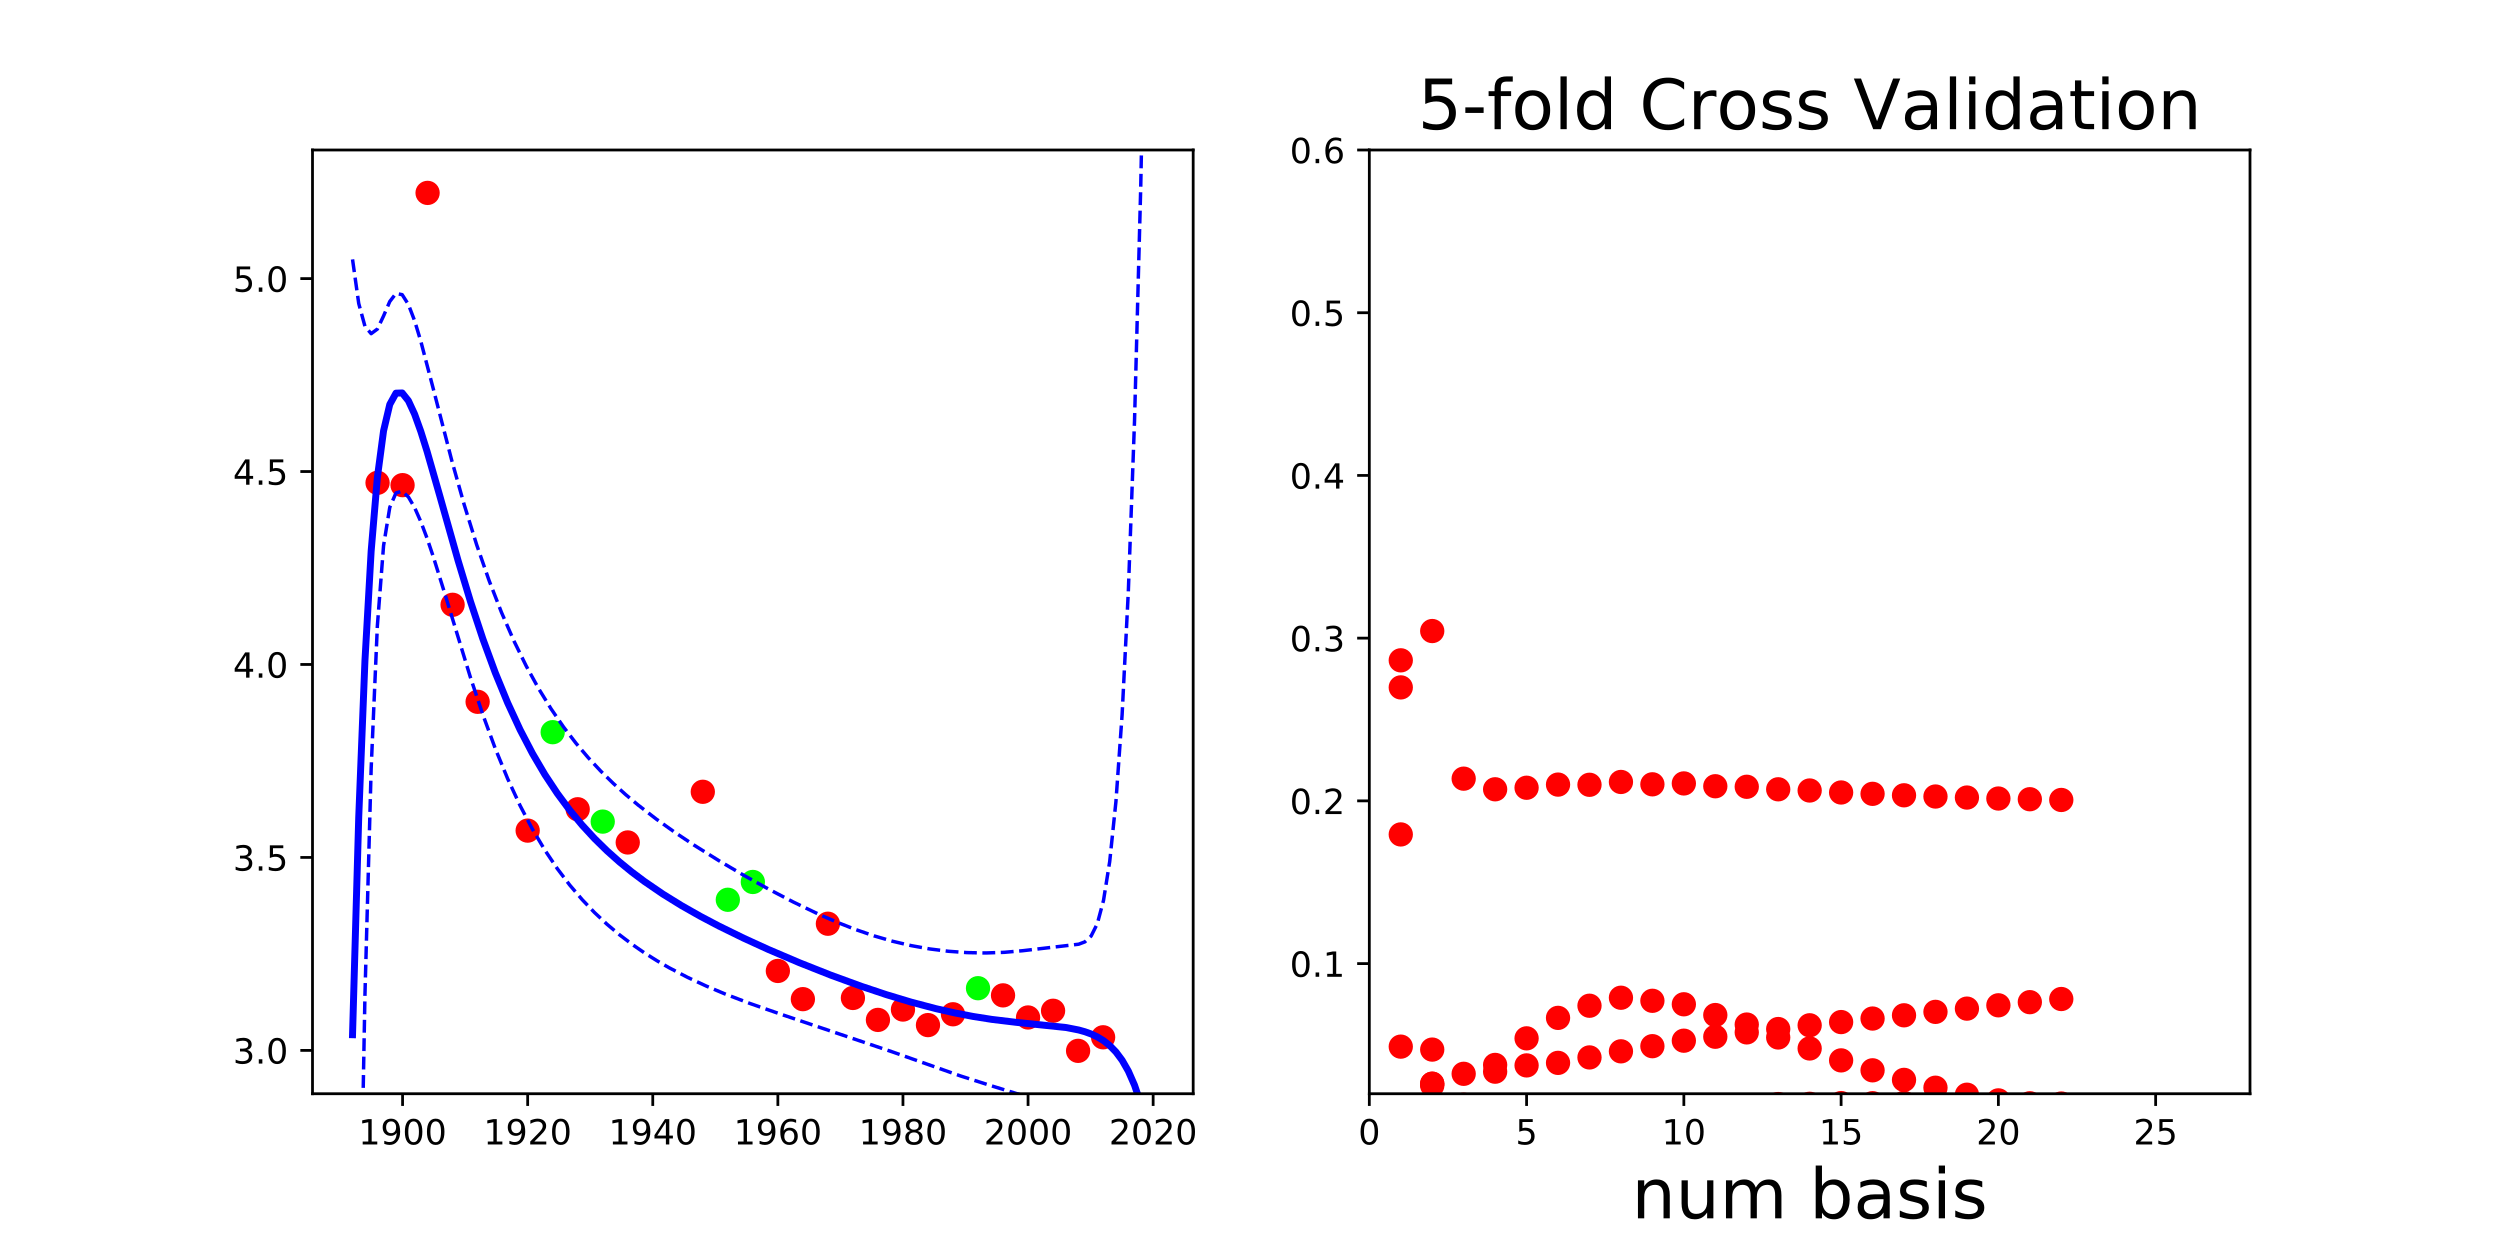<?xml version="1.0" encoding="utf-8" standalone="no"?>
<!DOCTYPE svg PUBLIC "-//W3C//DTD SVG 1.1//EN"
  "http://www.w3.org/Graphics/SVG/1.1/DTD/svg11.dtd">
<!-- Created with matplotlib (http://matplotlib.org/) -->
<svg height="360pt" version="1.1" viewBox="0 0 720 360" width="720pt" xmlns="http://www.w3.org/2000/svg" xmlns:xlink="http://www.w3.org/1999/xlink">
 <defs>
  <style type="text/css">
*{stroke-linecap:butt;stroke-linejoin:round;}
  </style>
 </defs>
 <g id="figure_1">
  <g id="patch_1">
   <path d="M 0 360 
L 720 360 
L 720 0 
L 0 0 
z
" style="fill:none;"/>
  </g>
  <g id="axes_1">
   <g id="patch_2">
    <path d="M 90 315 
L 343.636 315 
L 343.636 43.2 
L 90 43.2 
z
" style="fill:none;"/>
   </g>
   <g id="matplotlib.axis_1">
    <g id="xtick_1">
     <g id="line2d_1">
      <defs>
       <path d="M 0 0 
L 0 3.5 
" id="m730d62b35f" style="stroke:#000000;stroke-width:0.8;"/>
      </defs>
      <g>
       <use style="stroke:#000000;stroke-width:0.8;" x="115.94" xlink:href="#m730d62b35f" y="315"/>
      </g>
     </g>
     <g id="text_1">
      <!-- 1900 -->
      <defs>
       <path d="M 12.406 8.297 
L 28.516 8.297 
L 28.516 63.922 
L 10.984 60.406 
L 10.984 69.391 
L 28.422 72.906 
L 38.281 72.906 
L 38.281 8.297 
L 54.391 8.297 
L 54.391 0 
L 12.406 0 
z
" id="DejaVuSans-31"/>
       <path d="M 10.984 1.516 
L 10.984 10.5 
Q 14.703 8.734 18.5 7.812 
Q 22.312 6.891 25.984 6.891 
Q 35.75 6.891 40.891 13.453 
Q 46.047 20.016 46.781 33.406 
Q 43.953 29.203 39.594 26.953 
Q 35.25 24.703 29.984 24.703 
Q 19.047 24.703 12.672 31.312 
Q 6.297 37.938 6.297 49.422 
Q 6.297 60.641 12.938 67.422 
Q 19.578 74.219 30.609 74.219 
Q 43.266 74.219 49.922 64.516 
Q 56.594 54.828 56.594 36.375 
Q 56.594 19.141 48.406 8.859 
Q 40.234 -1.422 26.422 -1.422 
Q 22.703 -1.422 18.891 -0.688 
Q 15.094 0.047 10.984 1.516 
z
M 30.609 32.422 
Q 37.25 32.422 41.125 36.953 
Q 45.016 41.5 45.016 49.422 
Q 45.016 57.281 41.125 61.844 
Q 37.25 66.406 30.609 66.406 
Q 23.969 66.406 20.094 61.844 
Q 16.219 57.281 16.219 49.422 
Q 16.219 41.5 20.094 36.953 
Q 23.969 32.422 30.609 32.422 
z
" id="DejaVuSans-39"/>
       <path d="M 31.781 66.406 
Q 24.172 66.406 20.328 58.906 
Q 16.5 51.422 16.5 36.375 
Q 16.5 21.391 20.328 13.891 
Q 24.172 6.391 31.781 6.391 
Q 39.453 6.391 43.281 13.891 
Q 47.125 21.391 47.125 36.375 
Q 47.125 51.422 43.281 58.906 
Q 39.453 66.406 31.781 66.406 
z
M 31.781 74.219 
Q 44.047 74.219 50.516 64.516 
Q 56.984 54.828 56.984 36.375 
Q 56.984 17.969 50.516 8.266 
Q 44.047 -1.422 31.781 -1.422 
Q 19.531 -1.422 13.062 8.266 
Q 6.594 17.969 6.594 36.375 
Q 6.594 54.828 13.062 64.516 
Q 19.531 74.219 31.781 74.219 
z
" id="DejaVuSans-30"/>
      </defs>
      <g transform="translate(103.215 329.598)scale(0.1 -0.1)">
       <use xlink:href="#DejaVuSans-31"/>
       <use x="63.623" xlink:href="#DejaVuSans-39"/>
       <use x="127.246" xlink:href="#DejaVuSans-30"/>
       <use x="190.869" xlink:href="#DejaVuSans-30"/>
      </g>
     </g>
    </g>
    <g id="xtick_2">
     <g id="line2d_2">
      <g>
       <use style="stroke:#000000;stroke-width:0.8;" x="151.968" xlink:href="#m730d62b35f" y="315"/>
      </g>
     </g>
     <g id="text_2">
      <!-- 1920 -->
      <defs>
       <path d="M 19.188 8.297 
L 53.609 8.297 
L 53.609 0 
L 7.328 0 
L 7.328 8.297 
Q 12.938 14.109 22.625 23.891 
Q 32.328 33.688 34.812 36.531 
Q 39.547 41.844 41.422 45.531 
Q 43.312 49.219 43.312 52.781 
Q 43.312 58.594 39.234 62.25 
Q 35.156 65.922 28.609 65.922 
Q 23.969 65.922 18.812 64.312 
Q 13.672 62.703 7.812 59.422 
L 7.812 69.391 
Q 13.766 71.781 18.938 73 
Q 24.125 74.219 28.422 74.219 
Q 39.75 74.219 46.484 68.547 
Q 53.219 62.891 53.219 53.422 
Q 53.219 48.922 51.531 44.891 
Q 49.859 40.875 45.406 35.406 
Q 44.188 33.984 37.641 27.219 
Q 31.109 20.453 19.188 8.297 
z
" id="DejaVuSans-32"/>
      </defs>
      <g transform="translate(139.243 329.598)scale(0.1 -0.1)">
       <use xlink:href="#DejaVuSans-31"/>
       <use x="63.623" xlink:href="#DejaVuSans-39"/>
       <use x="127.246" xlink:href="#DejaVuSans-32"/>
       <use x="190.869" xlink:href="#DejaVuSans-30"/>
      </g>
     </g>
    </g>
    <g id="xtick_3">
     <g id="line2d_3">
      <g>
       <use style="stroke:#000000;stroke-width:0.8;" x="187.996" xlink:href="#m730d62b35f" y="315"/>
      </g>
     </g>
     <g id="text_3">
      <!-- 1940 -->
      <defs>
       <path d="M 37.797 64.312 
L 12.891 25.391 
L 37.797 25.391 
z
M 35.203 72.906 
L 47.609 72.906 
L 47.609 25.391 
L 58.016 25.391 
L 58.016 17.188 
L 47.609 17.188 
L 47.609 0 
L 37.797 0 
L 37.797 17.188 
L 4.891 17.188 
L 4.891 26.703 
z
" id="DejaVuSans-34"/>
      </defs>
      <g transform="translate(175.271 329.598)scale(0.1 -0.1)">
       <use xlink:href="#DejaVuSans-31"/>
       <use x="63.623" xlink:href="#DejaVuSans-39"/>
       <use x="127.246" xlink:href="#DejaVuSans-34"/>
       <use x="190.869" xlink:href="#DejaVuSans-30"/>
      </g>
     </g>
    </g>
    <g id="xtick_4">
     <g id="line2d_4">
      <g>
       <use style="stroke:#000000;stroke-width:0.8;" x="224.024" xlink:href="#m730d62b35f" y="315"/>
      </g>
     </g>
     <g id="text_4">
      <!-- 1960 -->
      <defs>
       <path d="M 33.016 40.375 
Q 26.375 40.375 22.484 35.828 
Q 18.609 31.297 18.609 23.391 
Q 18.609 15.531 22.484 10.953 
Q 26.375 6.391 33.016 6.391 
Q 39.656 6.391 43.531 10.953 
Q 47.406 15.531 47.406 23.391 
Q 47.406 31.297 43.531 35.828 
Q 39.656 40.375 33.016 40.375 
z
M 52.594 71.297 
L 52.594 62.312 
Q 48.875 64.062 45.094 64.984 
Q 41.312 65.922 37.594 65.922 
Q 27.828 65.922 22.672 59.328 
Q 17.531 52.734 16.797 39.406 
Q 19.672 43.656 24.016 45.922 
Q 28.375 48.188 33.594 48.188 
Q 44.578 48.188 50.953 41.516 
Q 57.328 34.859 57.328 23.391 
Q 57.328 12.156 50.688 5.359 
Q 44.047 -1.422 33.016 -1.422 
Q 20.359 -1.422 13.672 8.266 
Q 6.984 17.969 6.984 36.375 
Q 6.984 53.656 15.188 63.938 
Q 23.391 74.219 37.203 74.219 
Q 40.922 74.219 44.703 73.484 
Q 48.484 72.75 52.594 71.297 
z
" id="DejaVuSans-36"/>
      </defs>
      <g transform="translate(211.299 329.598)scale(0.1 -0.1)">
       <use xlink:href="#DejaVuSans-31"/>
       <use x="63.623" xlink:href="#DejaVuSans-39"/>
       <use x="127.246" xlink:href="#DejaVuSans-36"/>
       <use x="190.869" xlink:href="#DejaVuSans-30"/>
      </g>
     </g>
    </g>
    <g id="xtick_5">
     <g id="line2d_5">
      <g>
       <use style="stroke:#000000;stroke-width:0.8;" x="260.052" xlink:href="#m730d62b35f" y="315"/>
      </g>
     </g>
     <g id="text_5">
      <!-- 1980 -->
      <defs>
       <path d="M 31.781 34.625 
Q 24.75 34.625 20.719 30.859 
Q 16.703 27.094 16.703 20.516 
Q 16.703 13.922 20.719 10.156 
Q 24.75 6.391 31.781 6.391 
Q 38.812 6.391 42.859 10.172 
Q 46.922 13.969 46.922 20.516 
Q 46.922 27.094 42.891 30.859 
Q 38.875 34.625 31.781 34.625 
z
M 21.922 38.812 
Q 15.578 40.375 12.031 44.719 
Q 8.5 49.078 8.5 55.328 
Q 8.5 64.062 14.719 69.141 
Q 20.953 74.219 31.781 74.219 
Q 42.672 74.219 48.875 69.141 
Q 55.078 64.062 55.078 55.328 
Q 55.078 49.078 51.531 44.719 
Q 48 40.375 41.703 38.812 
Q 48.828 37.156 52.797 32.312 
Q 56.781 27.484 56.781 20.516 
Q 56.781 9.906 50.312 4.234 
Q 43.844 -1.422 31.781 -1.422 
Q 19.734 -1.422 13.25 4.234 
Q 6.781 9.906 6.781 20.516 
Q 6.781 27.484 10.781 32.312 
Q 14.797 37.156 21.922 38.812 
z
M 18.312 54.391 
Q 18.312 48.734 21.844 45.562 
Q 25.391 42.391 31.781 42.391 
Q 38.141 42.391 41.719 45.562 
Q 45.312 48.734 45.312 54.391 
Q 45.312 60.062 41.719 63.234 
Q 38.141 66.406 31.781 66.406 
Q 25.391 66.406 21.844 63.234 
Q 18.312 60.062 18.312 54.391 
z
" id="DejaVuSans-38"/>
      </defs>
      <g transform="translate(247.327 329.598)scale(0.1 -0.1)">
       <use xlink:href="#DejaVuSans-31"/>
       <use x="63.623" xlink:href="#DejaVuSans-39"/>
       <use x="127.246" xlink:href="#DejaVuSans-38"/>
       <use x="190.869" xlink:href="#DejaVuSans-30"/>
      </g>
     </g>
    </g>
    <g id="xtick_6">
     <g id="line2d_6">
      <g>
       <use style="stroke:#000000;stroke-width:0.8;" x="296.08" xlink:href="#m730d62b35f" y="315"/>
      </g>
     </g>
     <g id="text_6">
      <!-- 2000 -->
      <g transform="translate(283.355 329.598)scale(0.1 -0.1)">
       <use xlink:href="#DejaVuSans-32"/>
       <use x="63.623" xlink:href="#DejaVuSans-30"/>
       <use x="127.246" xlink:href="#DejaVuSans-30"/>
       <use x="190.869" xlink:href="#DejaVuSans-30"/>
      </g>
     </g>
    </g>
    <g id="xtick_7">
     <g id="line2d_7">
      <g>
       <use style="stroke:#000000;stroke-width:0.8;" x="332.107" xlink:href="#m730d62b35f" y="315"/>
      </g>
     </g>
     <g id="text_7">
      <!-- 2020 -->
      <g transform="translate(319.382 329.598)scale(0.1 -0.1)">
       <use xlink:href="#DejaVuSans-32"/>
       <use x="63.623" xlink:href="#DejaVuSans-30"/>
       <use x="127.246" xlink:href="#DejaVuSans-32"/>
       <use x="190.869" xlink:href="#DejaVuSans-30"/>
      </g>
     </g>
    </g>
   </g>
   <g id="matplotlib.axis_2">
    <g id="ytick_1">
     <g id="line2d_8">
      <defs>
       <path d="M 0 0 
L -3.5 0 
" id="m21d9dc0232" style="stroke:#000000;stroke-width:0.8;"/>
      </defs>
      <g>
       <use style="stroke:#000000;stroke-width:0.8;" x="90" xlink:href="#m21d9dc0232" y="302.509"/>
      </g>
     </g>
     <g id="text_8">
      <!-- 3.0 -->
      <defs>
       <path d="M 40.578 39.312 
Q 47.656 37.797 51.625 33 
Q 55.609 28.219 55.609 21.188 
Q 55.609 10.406 48.188 4.484 
Q 40.766 -1.422 27.094 -1.422 
Q 22.516 -1.422 17.656 -0.516 
Q 12.797 0.391 7.625 2.203 
L 7.625 11.719 
Q 11.719 9.328 16.594 8.109 
Q 21.484 6.891 26.812 6.891 
Q 36.078 6.891 40.938 10.547 
Q 45.797 14.203 45.797 21.188 
Q 45.797 27.641 41.281 31.266 
Q 36.766 34.906 28.719 34.906 
L 20.219 34.906 
L 20.219 43.016 
L 29.109 43.016 
Q 36.375 43.016 40.234 45.922 
Q 44.094 48.828 44.094 54.297 
Q 44.094 59.906 40.109 62.906 
Q 36.141 65.922 28.719 65.922 
Q 24.656 65.922 20.016 65.031 
Q 15.375 64.156 9.812 62.312 
L 9.812 71.094 
Q 15.438 72.656 20.344 73.438 
Q 25.25 74.219 29.594 74.219 
Q 40.828 74.219 47.359 69.109 
Q 53.906 64.016 53.906 55.328 
Q 53.906 49.266 50.438 45.094 
Q 46.969 40.922 40.578 39.312 
z
" id="DejaVuSans-33"/>
       <path d="M 10.688 12.406 
L 21 12.406 
L 21 0 
L 10.688 0 
z
" id="DejaVuSans-2e"/>
      </defs>
      <g transform="translate(67.097 306.309)scale(0.1 -0.1)">
       <use xlink:href="#DejaVuSans-33"/>
       <use x="63.623" xlink:href="#DejaVuSans-2e"/>
       <use x="95.41" xlink:href="#DejaVuSans-30"/>
      </g>
     </g>
    </g>
    <g id="ytick_2">
     <g id="line2d_9">
      <g>
       <use style="stroke:#000000;stroke-width:0.8;" x="90" xlink:href="#m21d9dc0232" y="246.941"/>
      </g>
     </g>
     <g id="text_9">
      <!-- 3.5 -->
      <defs>
       <path d="M 10.797 72.906 
L 49.516 72.906 
L 49.516 64.594 
L 19.828 64.594 
L 19.828 46.734 
Q 21.969 47.469 24.109 47.828 
Q 26.266 48.188 28.422 48.188 
Q 40.625 48.188 47.75 41.5 
Q 54.891 34.812 54.891 23.391 
Q 54.891 11.625 47.562 5.094 
Q 40.234 -1.422 26.906 -1.422 
Q 22.312 -1.422 17.547 -0.641 
Q 12.797 0.141 7.719 1.703 
L 7.719 11.625 
Q 12.109 9.234 16.797 8.062 
Q 21.484 6.891 26.703 6.891 
Q 35.156 6.891 40.078 11.328 
Q 45.016 15.766 45.016 23.391 
Q 45.016 31 40.078 35.438 
Q 35.156 39.891 26.703 39.891 
Q 22.75 39.891 18.812 39.016 
Q 14.891 38.141 10.797 36.281 
z
" id="DejaVuSans-35"/>
      </defs>
      <g transform="translate(67.097 250.74)scale(0.1 -0.1)">
       <use xlink:href="#DejaVuSans-33"/>
       <use x="63.623" xlink:href="#DejaVuSans-2e"/>
       <use x="95.41" xlink:href="#DejaVuSans-35"/>
      </g>
     </g>
    </g>
    <g id="ytick_3">
     <g id="line2d_10">
      <g>
       <use style="stroke:#000000;stroke-width:0.8;" x="90" xlink:href="#m21d9dc0232" y="191.373"/>
      </g>
     </g>
     <g id="text_10">
      <!-- 4.0 -->
      <g transform="translate(67.097 195.172)scale(0.1 -0.1)">
       <use xlink:href="#DejaVuSans-34"/>
       <use x="63.623" xlink:href="#DejaVuSans-2e"/>
       <use x="95.41" xlink:href="#DejaVuSans-30"/>
      </g>
     </g>
    </g>
    <g id="ytick_4">
     <g id="line2d_11">
      <g>
       <use style="stroke:#000000;stroke-width:0.8;" x="90" xlink:href="#m21d9dc0232" y="135.804"/>
      </g>
     </g>
     <g id="text_11">
      <!-- 4.5 -->
      <g transform="translate(67.097 139.604)scale(0.1 -0.1)">
       <use xlink:href="#DejaVuSans-34"/>
       <use x="63.623" xlink:href="#DejaVuSans-2e"/>
       <use x="95.41" xlink:href="#DejaVuSans-35"/>
      </g>
     </g>
    </g>
    <g id="ytick_5">
     <g id="line2d_12">
      <g>
       <use style="stroke:#000000;stroke-width:0.8;" x="90" xlink:href="#m21d9dc0232" y="80.236"/>
      </g>
     </g>
     <g id="text_12">
      <!-- 5.0 -->
      <g transform="translate(67.097 84.035)scale(0.1 -0.1)">
       <use xlink:href="#DejaVuSans-35"/>
       <use x="63.623" xlink:href="#DejaVuSans-2e"/>
       <use x="95.41" xlink:href="#DejaVuSans-30"/>
      </g>
     </g>
    </g>
   </g>
   <g id="line2d_13">
    <defs>
     <path d="M 0 3 
C 0.796 3 1.559 2.684 2.121 2.121 
C 2.684 1.559 3 0.796 3 0 
C 3 -0.796 2.684 -1.559 2.121 -2.121 
C 1.559 -2.684 0.796 -3 0 -3 
C -0.796 -3 -1.559 -2.684 -2.121 -2.121 
C -2.684 -1.559 -3 -0.796 -3 0 
C -3 0.796 -2.684 1.559 -2.121 2.121 
C -1.559 2.684 -0.796 3 0 3 
z
" id="medd5799cd9" style="stroke:#ff0000;"/>
    </defs>
    <g clip-path="url(#p6fa81efa14)">
     <use style="fill:#ff0000;stroke:#ff0000;" x="288.874" xlink:href="#medd5799cd9" y="286.667"/>
     <use style="fill:#ff0000;stroke:#ff0000;" x="296.08" xlink:href="#medd5799cd9" y="293.032"/>
     <use style="fill:#ff0000;stroke:#ff0000;" x="267.257" xlink:href="#medd5799cd9" y="295.227"/>
     <use style="fill:#ff0000;stroke:#ff0000;" x="108.735" xlink:href="#medd5799cd9" y="139.046"/>
     <use style="fill:#ff0000;stroke:#ff0000;" x="180.79" xlink:href="#medd5799cd9" y="242.628"/>
     <use style="fill:#ff0000;stroke:#ff0000;" x="260.052" xlink:href="#medd5799cd9" y="290.749"/>
     <use style="fill:#ff0000;stroke:#ff0000;" x="303.285" xlink:href="#medd5799cd9" y="291.1"/>
     <use style="fill:#ff0000;stroke:#ff0000;" x="274.463" xlink:href="#medd5799cd9" y="292.11"/>
     <use style="fill:#ff0000;stroke:#ff0000;" x="151.968" xlink:href="#medd5799cd9" y="239.216"/>
     <use style="fill:#ff0000;stroke:#ff0000;" x="317.696" xlink:href="#medd5799cd9" y="298.739"/>
     <use style="fill:#ff0000;stroke:#ff0000;" x="123.146" xlink:href="#medd5799cd9" y="55.555"/>
     <use style="fill:#ff0000;stroke:#ff0000;" x="252.846" xlink:href="#medd5799cd9" y="293.734"/>
     <use style="fill:#ff0000;stroke:#ff0000;" x="245.64" xlink:href="#medd5799cd9" y="287.413"/>
     <use style="fill:#ff0000;stroke:#ff0000;" x="130.351" xlink:href="#medd5799cd9" y="174.182"/>
     <use style="fill:#ff0000;stroke:#ff0000;" x="166.379" xlink:href="#medd5799cd9" y="233.067"/>
     <use style="fill:#ff0000;stroke:#ff0000;" x="310.491" xlink:href="#medd5799cd9" y="302.645"/>
     <use style="fill:#ff0000;stroke:#ff0000;" x="238.435" xlink:href="#medd5799cd9" y="266.035"/>
     <use style="fill:#ff0000;stroke:#ff0000;" x="115.94" xlink:href="#medd5799cd9" y="139.724"/>
     <use style="fill:#ff0000;stroke:#ff0000;" x="224.024" xlink:href="#medd5799cd9" y="279.634"/>
     <use style="fill:#ff0000;stroke:#ff0000;" x="137.557" xlink:href="#medd5799cd9" y="202.118"/>
     <use style="fill:#ff0000;stroke:#ff0000;" x="202.407" xlink:href="#medd5799cd9" y="228.036"/>
     <use style="fill:#ff0000;stroke:#ff0000;" x="231.229" xlink:href="#medd5799cd9" y="287.755"/>
    </g>
   </g>
   <g id="line2d_14">
    <defs>
     <path d="M 0 3 
C 0.796 3 1.559 2.684 2.121 2.121 
C 2.684 1.559 3 0.796 3 0 
C 3 -0.796 2.684 -1.559 2.121 -2.121 
C 1.559 -2.684 0.796 -3 0 -3 
C -0.796 -3 -1.559 -2.684 -2.121 -2.121 
C -2.684 -1.559 -3 -0.796 -3 0 
C -3 0.796 -2.684 1.559 -2.121 2.121 
C -1.559 2.684 -0.796 3 0 3 
z
" id="m0f33b1cd49" style="stroke:#00ff00;"/>
    </defs>
    <g clip-path="url(#p6fa81efa14)">
     <use style="fill:#00ff00;stroke:#00ff00;" x="216.818" xlink:href="#m0f33b1cd49" y="254.006"/>
     <use style="fill:#00ff00;stroke:#00ff00;" x="173.585" xlink:href="#m0f33b1cd49" y="236.623"/>
     <use style="fill:#00ff00;stroke:#00ff00;" x="159.174" xlink:href="#m0f33b1cd49" y="210.872"/>
     <use style="fill:#00ff00;stroke:#00ff00;" x="209.613" xlink:href="#m0f33b1cd49" y="259.134"/>
     <use style="fill:#00ff00;stroke:#00ff00;" x="281.668" xlink:href="#m0f33b1cd49" y="284.603"/>
    </g>
   </g>
   <g id="line2d_15">
    <path clip-path="url(#p6fa81efa14)" d="M 101.529 297.999 
L 103.316 235.3 
L 105.104 190.26 
L 106.891 158.74 
L 108.679 137.514 
L 110.466 124.076 
L 112.254 116.481 
L 114.041 113.231 
L 115.828 113.168 
L 117.616 115.408 
L 119.403 119.273 
L 121.191 124.249 
L 122.978 129.949 
L 126.553 142.431 
L 131.915 161.401 
L 135.49 173.207 
L 139.065 184.011 
L 142.64 193.747 
L 146.215 202.442 
L 149.79 210.169 
L 153.364 217.025 
L 156.939 223.108 
L 160.514 228.514 
L 164.089 233.334 
L 167.664 237.647 
L 171.239 241.526 
L 174.814 245.031 
L 178.388 248.218 
L 181.963 251.134 
L 185.538 253.818 
L 190.9 257.485 
L 196.263 260.804 
L 201.625 263.848 
L 206.987 266.676 
L 214.137 270.181 
L 221.287 273.448 
L 230.224 277.26 
L 239.161 280.801 
L 248.098 284.065 
L 255.248 286.452 
L 262.398 288.607 
L 269.547 290.493 
L 274.91 291.709 
L 280.272 292.742 
L 285.634 293.586 
L 292.784 294.445 
L 307.083 295.935 
L 310.658 296.637 
L 312.446 297.137 
L 314.233 297.781 
L 316.021 298.617 
L 317.808 299.702 
L 319.595 301.115 
L 321.383 302.955 
L 323.17 305.35 
L 324.958 308.47 
L 326.745 312.535 
L 328.533 317.832 
L 330.32 324.738 
L 332.107 333.744 
L 332.107 333.744 
" style="fill:none;stroke:#0000ff;stroke-linecap:square;stroke-width:2;"/>
   </g>
   <g id="line2d_16">
    <path clip-path="url(#p6fa81efa14)" d="M 101.529 74.701 
L 103.316 87.418 
L 105.104 93.959 
L 106.891 96.096 
L 108.679 94.775 
L 110.466 90.996 
L 112.254 86.836 
L 114.041 84.507 
L 115.828 84.866 
L 117.616 87.687 
L 119.403 92.362 
L 121.191 98.275 
L 124.766 111.905 
L 130.128 132.706 
L 133.703 145.406 
L 137.278 156.891 
L 140.852 167.185 
L 144.427 176.375 
L 148.002 184.566 
L 151.577 191.863 
L 155.152 198.366 
L 158.727 204.172 
L 162.302 209.37 
L 165.876 214.041 
L 169.451 218.259 
L 173.026 222.092 
L 176.601 225.597 
L 180.176 228.827 
L 183.751 231.826 
L 189.113 235.974 
L 194.475 239.794 
L 199.838 243.365 
L 206.987 247.835 
L 214.137 252.046 
L 221.287 256.026 
L 228.436 259.763 
L 235.586 263.207 
L 240.948 265.557 
L 246.311 267.669 
L 251.673 269.516 
L 257.035 271.074 
L 262.398 272.334 
L 267.76 273.295 
L 273.122 273.964 
L 278.485 274.35 
L 283.847 274.454 
L 289.209 274.271 
L 294.571 273.803 
L 310.658 271.933 
L 312.446 271.253 
L 314.233 269.596 
L 316.021 266.031 
L 317.808 259.334 
L 319.595 248.132 
L 321.383 230.909 
L 323.17 205.8 
L 324.958 170.332 
L 326.745 121.157 
L 328.533 53.767 
L 329.601 -1 
L 329.601 -1 
" style="fill:none;stroke:#0000ff;stroke-dasharray:3.7,1.6;stroke-dashoffset:0;"/>
   </g>
   <g id="line2d_17">
    <path clip-path="url(#p6fa81efa14)" d="M 103.727 361 
L 105.104 286.561 
L 106.891 221.385 
L 108.679 180.254 
L 110.466 157.156 
L 112.254 146.127 
L 114.041 141.955 
L 115.828 141.47 
L 117.616 143.129 
L 119.403 146.183 
L 121.191 150.223 
L 122.978 154.982 
L 124.766 160.259 
L 128.34 171.734 
L 135.49 195.112 
L 139.065 205.841 
L 142.64 215.583 
L 146.215 224.294 
L 149.79 232.019 
L 153.364 238.842 
L 156.939 244.865 
L 160.514 250.187 
L 164.089 254.902 
L 167.664 259.093 
L 171.239 262.831 
L 174.814 266.18 
L 178.388 269.193 
L 181.963 271.915 
L 185.538 274.385 
L 189.113 276.637 
L 192.688 278.7 
L 198.05 281.493 
L 203.412 283.988 
L 208.775 286.245 
L 215.924 288.975 
L 224.862 292.087 
L 257.035 302.954 
L 276.697 309.896 
L 285.634 312.747 
L 303.509 318.259 
L 307.083 319.516 
L 308.871 320.288 
L 310.658 321.341 
L 312.446 323.02 
L 314.233 325.967 
L 316.021 331.202 
L 317.808 340.071 
L 319.595 354.098 
L 320.186 361 
L 320.186 361 
" style="fill:none;stroke:#0000ff;stroke-dasharray:3.7,1.6;stroke-dashoffset:0;"/>
   </g>
   <g id="patch_3">
    <path d="M 90 315 
L 90 43.2 
" style="fill:none;stroke:#000000;stroke-linecap:square;stroke-linejoin:miter;stroke-width:0.8;"/>
   </g>
   <g id="patch_4">
    <path d="M 343.636 315 
L 343.636 43.2 
" style="fill:none;stroke:#000000;stroke-linecap:square;stroke-linejoin:miter;stroke-width:0.8;"/>
   </g>
   <g id="patch_5">
    <path d="M 90 315 
L 343.636 315 
" style="fill:none;stroke:#000000;stroke-linecap:square;stroke-linejoin:miter;stroke-width:0.8;"/>
   </g>
   <g id="patch_6">
    <path d="M 90 43.2 
L 343.636 43.2 
" style="fill:none;stroke:#000000;stroke-linecap:square;stroke-linejoin:miter;stroke-width:0.8;"/>
   </g>
  </g>
  <g id="axes_2">
   <g id="patch_7">
    <path d="M 394.364 315 
L 648 315 
L 648 43.2 
L 394.364 43.2 
z
" style="fill:none;"/>
   </g>
   <g id="matplotlib.axis_3">
    <g id="xtick_8">
     <g id="line2d_18">
      <g>
       <use style="stroke:#000000;stroke-width:0.8;" x="394.364" xlink:href="#m730d62b35f" y="315"/>
      </g>
     </g>
     <g id="text_13">
      <!-- 0 -->
      <g transform="translate(391.182 329.598)scale(0.1 -0.1)">
       <use xlink:href="#DejaVuSans-30"/>
      </g>
     </g>
    </g>
    <g id="xtick_9">
     <g id="line2d_19">
      <g>
       <use style="stroke:#000000;stroke-width:0.8;" x="439.656" xlink:href="#m730d62b35f" y="315"/>
      </g>
     </g>
     <g id="text_14">
      <!-- 5 -->
      <g transform="translate(436.475 329.598)scale(0.1 -0.1)">
       <use xlink:href="#DejaVuSans-35"/>
      </g>
     </g>
    </g>
    <g id="xtick_10">
     <g id="line2d_20">
      <g>
       <use style="stroke:#000000;stroke-width:0.8;" x="484.948" xlink:href="#m730d62b35f" y="315"/>
      </g>
     </g>
     <g id="text_15">
      <!-- 10 -->
      <g transform="translate(478.586 329.598)scale(0.1 -0.1)">
       <use xlink:href="#DejaVuSans-31"/>
       <use x="63.623" xlink:href="#DejaVuSans-30"/>
      </g>
     </g>
    </g>
    <g id="xtick_11">
     <g id="line2d_21">
      <g>
       <use style="stroke:#000000;stroke-width:0.8;" x="530.24" xlink:href="#m730d62b35f" y="315"/>
      </g>
     </g>
     <g id="text_16">
      <!-- 15 -->
      <g transform="translate(523.878 329.598)scale(0.1 -0.1)">
       <use xlink:href="#DejaVuSans-31"/>
       <use x="63.623" xlink:href="#DejaVuSans-35"/>
      </g>
     </g>
    </g>
    <g id="xtick_12">
     <g id="line2d_22">
      <g>
       <use style="stroke:#000000;stroke-width:0.8;" x="575.532" xlink:href="#m730d62b35f" y="315"/>
      </g>
     </g>
     <g id="text_17">
      <!-- 20 -->
      <g transform="translate(569.17 329.598)scale(0.1 -0.1)">
       <use xlink:href="#DejaVuSans-32"/>
       <use x="63.623" xlink:href="#DejaVuSans-30"/>
      </g>
     </g>
    </g>
    <g id="xtick_13">
     <g id="line2d_23">
      <g>
       <use style="stroke:#000000;stroke-width:0.8;" x="620.825" xlink:href="#m730d62b35f" y="315"/>
      </g>
     </g>
     <g id="text_18">
      <!-- 25 -->
      <g transform="translate(614.462 329.598)scale(0.1 -0.1)">
       <use xlink:href="#DejaVuSans-32"/>
       <use x="63.623" xlink:href="#DejaVuSans-35"/>
      </g>
     </g>
    </g>
    <g id="text_19">
     <!-- num basis -->
     <defs>
      <path d="M 54.891 33.016 
L 54.891 0 
L 45.906 0 
L 45.906 32.719 
Q 45.906 40.484 42.875 44.328 
Q 39.844 48.188 33.797 48.188 
Q 26.516 48.188 22.312 43.547 
Q 18.109 38.922 18.109 30.906 
L 18.109 0 
L 9.078 0 
L 9.078 54.688 
L 18.109 54.688 
L 18.109 46.188 
Q 21.344 51.125 25.703 53.562 
Q 30.078 56 35.797 56 
Q 45.219 56 50.047 50.172 
Q 54.891 44.344 54.891 33.016 
z
" id="DejaVuSans-6e"/>
      <path d="M 8.5 21.578 
L 8.5 54.688 
L 17.484 54.688 
L 17.484 21.922 
Q 17.484 14.156 20.5 10.266 
Q 23.531 6.391 29.594 6.391 
Q 36.859 6.391 41.078 11.031 
Q 45.312 15.672 45.312 23.688 
L 45.312 54.688 
L 54.297 54.688 
L 54.297 0 
L 45.312 0 
L 45.312 8.406 
Q 42.047 3.422 37.719 1 
Q 33.406 -1.422 27.688 -1.422 
Q 18.266 -1.422 13.375 4.438 
Q 8.5 10.297 8.5 21.578 
z
M 31.109 56 
z
" id="DejaVuSans-75"/>
      <path d="M 52 44.188 
Q 55.375 50.25 60.062 53.125 
Q 64.75 56 71.094 56 
Q 79.641 56 84.281 50.016 
Q 88.922 44.047 88.922 33.016 
L 88.922 0 
L 79.891 0 
L 79.891 32.719 
Q 79.891 40.578 77.094 44.375 
Q 74.312 48.188 68.609 48.188 
Q 61.625 48.188 57.562 43.547 
Q 53.516 38.922 53.516 30.906 
L 53.516 0 
L 44.484 0 
L 44.484 32.719 
Q 44.484 40.625 41.703 44.406 
Q 38.922 48.188 33.109 48.188 
Q 26.219 48.188 22.156 43.531 
Q 18.109 38.875 18.109 30.906 
L 18.109 0 
L 9.078 0 
L 9.078 54.688 
L 18.109 54.688 
L 18.109 46.188 
Q 21.188 51.219 25.484 53.609 
Q 29.781 56 35.688 56 
Q 41.656 56 45.828 52.969 
Q 50 49.953 52 44.188 
z
" id="DejaVuSans-6d"/>
      <path id="DejaVuSans-20"/>
      <path d="M 48.688 27.297 
Q 48.688 37.203 44.609 42.844 
Q 40.531 48.484 33.406 48.484 
Q 26.266 48.484 22.188 42.844 
Q 18.109 37.203 18.109 27.297 
Q 18.109 17.391 22.188 11.75 
Q 26.266 6.109 33.406 6.109 
Q 40.531 6.109 44.609 11.75 
Q 48.688 17.391 48.688 27.297 
z
M 18.109 46.391 
Q 20.953 51.266 25.266 53.625 
Q 29.594 56 35.594 56 
Q 45.562 56 51.781 48.094 
Q 58.016 40.188 58.016 27.297 
Q 58.016 14.406 51.781 6.484 
Q 45.562 -1.422 35.594 -1.422 
Q 29.594 -1.422 25.266 0.953 
Q 20.953 3.328 18.109 8.203 
L 18.109 0 
L 9.078 0 
L 9.078 75.984 
L 18.109 75.984 
z
" id="DejaVuSans-62"/>
      <path d="M 34.281 27.484 
Q 23.391 27.484 19.188 25 
Q 14.984 22.516 14.984 16.5 
Q 14.984 11.719 18.141 8.906 
Q 21.297 6.109 26.703 6.109 
Q 34.188 6.109 38.703 11.406 
Q 43.219 16.703 43.219 25.484 
L 43.219 27.484 
z
M 52.203 31.203 
L 52.203 0 
L 43.219 0 
L 43.219 8.297 
Q 40.141 3.328 35.547 0.953 
Q 30.953 -1.422 24.312 -1.422 
Q 15.922 -1.422 10.953 3.297 
Q 6 8.016 6 15.922 
Q 6 25.141 12.172 29.828 
Q 18.359 34.516 30.609 34.516 
L 43.219 34.516 
L 43.219 35.406 
Q 43.219 41.609 39.141 45 
Q 35.062 48.391 27.688 48.391 
Q 23 48.391 18.547 47.266 
Q 14.109 46.141 10.016 43.891 
L 10.016 52.203 
Q 14.938 54.109 19.578 55.047 
Q 24.219 56 28.609 56 
Q 40.484 56 46.344 49.844 
Q 52.203 43.703 52.203 31.203 
z
" id="DejaVuSans-61"/>
      <path d="M 44.281 53.078 
L 44.281 44.578 
Q 40.484 46.531 36.375 47.5 
Q 32.281 48.484 27.875 48.484 
Q 21.188 48.484 17.844 46.438 
Q 14.5 44.391 14.5 40.281 
Q 14.5 37.156 16.891 35.375 
Q 19.281 33.594 26.516 31.984 
L 29.594 31.297 
Q 39.156 29.25 43.188 25.516 
Q 47.219 21.781 47.219 15.094 
Q 47.219 7.469 41.188 3.016 
Q 35.156 -1.422 24.609 -1.422 
Q 20.219 -1.422 15.453 -0.562 
Q 10.688 0.297 5.422 2 
L 5.422 11.281 
Q 10.406 8.688 15.234 7.391 
Q 20.062 6.109 24.812 6.109 
Q 31.156 6.109 34.562 8.281 
Q 37.984 10.453 37.984 14.406 
Q 37.984 18.062 35.516 20.016 
Q 33.062 21.969 24.703 23.781 
L 21.578 24.516 
Q 13.234 26.266 9.516 29.906 
Q 5.812 33.547 5.812 39.891 
Q 5.812 47.609 11.281 51.797 
Q 16.75 56 26.812 56 
Q 31.781 56 36.172 55.266 
Q 40.578 54.547 44.281 53.078 
z
" id="DejaVuSans-73"/>
      <path d="M 9.422 54.688 
L 18.406 54.688 
L 18.406 0 
L 9.422 0 
z
M 9.422 75.984 
L 18.406 75.984 
L 18.406 64.594 
L 9.422 64.594 
z
" id="DejaVuSans-69"/>
     </defs>
     <g transform="translate(469.915 350.875)scale(0.2 -0.2)">
      <use xlink:href="#DejaVuSans-6e"/>
      <use x="63.379" xlink:href="#DejaVuSans-75"/>
      <use x="126.758" xlink:href="#DejaVuSans-6d"/>
      <use x="224.17" xlink:href="#DejaVuSans-20"/>
      <use x="255.957" xlink:href="#DejaVuSans-62"/>
      <use x="319.434" xlink:href="#DejaVuSans-61"/>
      <use x="380.713" xlink:href="#DejaVuSans-73"/>
      <use x="432.812" xlink:href="#DejaVuSans-69"/>
      <use x="460.596" xlink:href="#DejaVuSans-73"/>
     </g>
    </g>
   </g>
   <g id="matplotlib.axis_4">
    <g id="ytick_6">
     <g id="line2d_24">
      <g>
       <use style="stroke:#000000;stroke-width:0.8;" x="394.364" xlink:href="#m21d9dc0232" y="277.51"/>
      </g>
     </g>
     <g id="text_20">
      <!-- 0.1 -->
      <g transform="translate(371.461 281.31)scale(0.1 -0.1)">
       <use xlink:href="#DejaVuSans-30"/>
       <use x="63.623" xlink:href="#DejaVuSans-2e"/>
       <use x="95.41" xlink:href="#DejaVuSans-31"/>
      </g>
     </g>
    </g>
    <g id="ytick_7">
     <g id="line2d_25">
      <g>
       <use style="stroke:#000000;stroke-width:0.8;" x="394.364" xlink:href="#m21d9dc0232" y="230.648"/>
      </g>
     </g>
     <g id="text_21">
      <!-- 0.2 -->
      <g transform="translate(371.461 234.447)scale(0.1 -0.1)">
       <use xlink:href="#DejaVuSans-30"/>
       <use x="63.623" xlink:href="#DejaVuSans-2e"/>
       <use x="95.41" xlink:href="#DejaVuSans-32"/>
      </g>
     </g>
    </g>
    <g id="ytick_8">
     <g id="line2d_26">
      <g>
       <use style="stroke:#000000;stroke-width:0.8;" x="394.364" xlink:href="#m21d9dc0232" y="183.786"/>
      </g>
     </g>
     <g id="text_22">
      <!-- 0.3 -->
      <g transform="translate(371.461 187.585)scale(0.1 -0.1)">
       <use xlink:href="#DejaVuSans-30"/>
       <use x="63.623" xlink:href="#DejaVuSans-2e"/>
       <use x="95.41" xlink:href="#DejaVuSans-33"/>
      </g>
     </g>
    </g>
    <g id="ytick_9">
     <g id="line2d_27">
      <g>
       <use style="stroke:#000000;stroke-width:0.8;" x="394.364" xlink:href="#m21d9dc0232" y="136.924"/>
      </g>
     </g>
     <g id="text_23">
      <!-- 0.4 -->
      <g transform="translate(371.461 140.723)scale(0.1 -0.1)">
       <use xlink:href="#DejaVuSans-30"/>
       <use x="63.623" xlink:href="#DejaVuSans-2e"/>
       <use x="95.41" xlink:href="#DejaVuSans-34"/>
      </g>
     </g>
    </g>
    <g id="ytick_10">
     <g id="line2d_28">
      <g>
       <use style="stroke:#000000;stroke-width:0.8;" x="394.364" xlink:href="#m21d9dc0232" y="90.062"/>
      </g>
     </g>
     <g id="text_24">
      <!-- 0.5 -->
      <g transform="translate(371.461 93.861)scale(0.1 -0.1)">
       <use xlink:href="#DejaVuSans-30"/>
       <use x="63.623" xlink:href="#DejaVuSans-2e"/>
       <use x="95.41" xlink:href="#DejaVuSans-35"/>
      </g>
     </g>
    </g>
    <g id="ytick_11">
     <g id="line2d_29">
      <g>
       <use style="stroke:#000000;stroke-width:0.8;" x="394.364" xlink:href="#m21d9dc0232" y="43.2"/>
      </g>
     </g>
     <g id="text_25">
      <!-- 0.6 -->
      <g transform="translate(371.461 46.999)scale(0.1 -0.1)">
       <use xlink:href="#DejaVuSans-30"/>
       <use x="63.623" xlink:href="#DejaVuSans-2e"/>
       <use x="95.41" xlink:href="#DejaVuSans-36"/>
      </g>
     </g>
    </g>
   </g>
   <g id="line2d_30">
    <g clip-path="url(#p49339740cc)">
     <use style="fill:#ff0000;stroke:#ff0000;" x="403.422" xlink:href="#medd5799cd9" y="301.431"/>
    </g>
   </g>
   <g id="line2d_31">
    <g clip-path="url(#p49339740cc)">
     <use style="fill:#ff0000;stroke:#ff0000;" x="403.422" xlink:href="#medd5799cd9" y="197.972"/>
    </g>
   </g>
   <g id="line2d_32">
    <g clip-path="url(#p49339740cc)"/>
   </g>
   <g id="line2d_33">
    <g clip-path="url(#p49339740cc)">
     <use style="fill:#ff0000;stroke:#ff0000;" x="403.422" xlink:href="#medd5799cd9" y="240.317"/>
    </g>
   </g>
   <g id="line2d_34">
    <g clip-path="url(#p49339740cc)">
     <use style="fill:#ff0000;stroke:#ff0000;" x="403.422" xlink:href="#medd5799cd9" y="190.174"/>
    </g>
   </g>
   <g id="line2d_35">
    <g clip-path="url(#p49339740cc)">
     <use style="fill:#ff0000;stroke:#ff0000;" x="412.481" xlink:href="#medd5799cd9" y="312.115"/>
    </g>
   </g>
   <g id="line2d_36">
    <g clip-path="url(#p49339740cc)">
     <use style="fill:#ff0000;stroke:#ff0000;" x="412.481" xlink:href="#medd5799cd9" y="312.635"/>
    </g>
   </g>
   <g id="line2d_37">
    <g clip-path="url(#p49339740cc)">
     <use style="fill:#ff0000;stroke:#ff0000;" x="412.481" xlink:href="#medd5799cd9" y="181.74"/>
    </g>
   </g>
   <g id="line2d_38">
    <g clip-path="url(#p49339740cc)">
     <use style="fill:#ff0000;stroke:#ff0000;" x="412.481" xlink:href="#medd5799cd9" y="312.115"/>
    </g>
   </g>
   <g id="line2d_39">
    <g clip-path="url(#p49339740cc)">
     <use style="fill:#ff0000;stroke:#ff0000;" x="412.481" xlink:href="#medd5799cd9" y="302.283"/>
    </g>
   </g>
   <g id="line2d_40">
    <g clip-path="url(#p49339740cc)">
     <use style="fill:#ff0000;stroke:#ff0000;" x="421.539" xlink:href="#medd5799cd9" y="320.001"/>
    </g>
   </g>
   <g id="line2d_41">
    <g clip-path="url(#p49339740cc)">
     <use style="fill:#ff0000;stroke:#ff0000;" x="421.539" xlink:href="#medd5799cd9" y="320.329"/>
    </g>
   </g>
   <g id="line2d_42">
    <g clip-path="url(#p49339740cc)">
     <use style="fill:#ff0000;stroke:#ff0000;" x="421.539" xlink:href="#medd5799cd9" y="224.255"/>
    </g>
   </g>
   <g id="line2d_43">
    <g clip-path="url(#p49339740cc)">
     <use style="fill:#ff0000;stroke:#ff0000;" x="421.539" xlink:href="#medd5799cd9" y="318.161"/>
    </g>
   </g>
   <g id="line2d_44">
    <g clip-path="url(#p49339740cc)">
     <use style="fill:#ff0000;stroke:#ff0000;" x="421.539" xlink:href="#medd5799cd9" y="309.258"/>
    </g>
   </g>
   <g id="line2d_45">
    <g clip-path="url(#p49339740cc)">
     <use style="fill:#ff0000;stroke:#ff0000;" x="430.597" xlink:href="#medd5799cd9" y="320.259"/>
    </g>
   </g>
   <g id="line2d_46">
    <g clip-path="url(#p49339740cc)">
     <use style="fill:#ff0000;stroke:#ff0000;" x="430.597" xlink:href="#medd5799cd9" y="308.644"/>
    </g>
   </g>
   <g id="line2d_47">
    <g clip-path="url(#p49339740cc)">
     <use style="fill:#ff0000;stroke:#ff0000;" x="430.597" xlink:href="#medd5799cd9" y="227.316"/>
    </g>
   </g>
   <g id="line2d_48">
    <g clip-path="url(#p49339740cc)">
     <use style="fill:#ff0000;stroke:#ff0000;" x="430.597" xlink:href="#medd5799cd9" y="320.498"/>
    </g>
   </g>
   <g id="line2d_49">
    <g clip-path="url(#p49339740cc)">
     <use style="fill:#ff0000;stroke:#ff0000;" x="430.597" xlink:href="#medd5799cd9" y="306.698"/>
    </g>
   </g>
   <g id="line2d_50">
    <g clip-path="url(#p49339740cc)">
     <use style="fill:#ff0000;stroke:#ff0000;" x="439.656" xlink:href="#medd5799cd9" y="320.496"/>
    </g>
   </g>
   <g id="line2d_51">
    <g clip-path="url(#p49339740cc)">
     <use style="fill:#ff0000;stroke:#ff0000;" x="439.656" xlink:href="#medd5799cd9" y="299.046"/>
    </g>
   </g>
   <g id="line2d_52">
    <g clip-path="url(#p49339740cc)">
     <use style="fill:#ff0000;stroke:#ff0000;" x="439.656" xlink:href="#medd5799cd9" y="226.871"/>
    </g>
   </g>
   <g id="line2d_53">
    <g clip-path="url(#p49339740cc)">
     <use style="fill:#ff0000;stroke:#ff0000;" x="439.656" xlink:href="#medd5799cd9" y="320.702"/>
    </g>
   </g>
   <g id="line2d_54">
    <g clip-path="url(#p49339740cc)">
     <use style="fill:#ff0000;stroke:#ff0000;" x="439.656" xlink:href="#medd5799cd9" y="306.838"/>
    </g>
   </g>
   <g id="line2d_55">
    <g clip-path="url(#p49339740cc)">
     <use style="fill:#ff0000;stroke:#ff0000;" x="448.714" xlink:href="#medd5799cd9" y="320.449"/>
    </g>
   </g>
   <g id="line2d_56">
    <g clip-path="url(#p49339740cc)">
     <use style="fill:#ff0000;stroke:#ff0000;" x="448.714" xlink:href="#medd5799cd9" y="293.149"/>
    </g>
   </g>
   <g id="line2d_57">
    <g clip-path="url(#p49339740cc)">
     <use style="fill:#ff0000;stroke:#ff0000;" x="448.714" xlink:href="#medd5799cd9" y="225.965"/>
    </g>
   </g>
   <g id="line2d_58">
    <g clip-path="url(#p49339740cc)">
     <use style="fill:#ff0000;stroke:#ff0000;" x="448.714" xlink:href="#medd5799cd9" y="320.615"/>
    </g>
   </g>
   <g id="line2d_59">
    <g clip-path="url(#p49339740cc)">
     <use style="fill:#ff0000;stroke:#ff0000;" x="448.714" xlink:href="#medd5799cd9" y="306.108"/>
    </g>
   </g>
   <g id="line2d_60">
    <g clip-path="url(#p49339740cc)">
     <use style="fill:#ff0000;stroke:#ff0000;" x="457.773" xlink:href="#medd5799cd9" y="320.298"/>
    </g>
   </g>
   <g id="line2d_61">
    <g clip-path="url(#p49339740cc)">
     <use style="fill:#ff0000;stroke:#ff0000;" x="457.773" xlink:href="#medd5799cd9" y="289.651"/>
    </g>
   </g>
   <g id="line2d_62">
    <g clip-path="url(#p49339740cc)">
     <use style="fill:#ff0000;stroke:#ff0000;" x="457.773" xlink:href="#medd5799cd9" y="226.019"/>
    </g>
   </g>
   <g id="line2d_63">
    <g clip-path="url(#p49339740cc)">
     <use style="fill:#ff0000;stroke:#ff0000;" x="457.773" xlink:href="#medd5799cd9" y="320.261"/>
    </g>
   </g>
   <g id="line2d_64">
    <g clip-path="url(#p49339740cc)">
     <use style="fill:#ff0000;stroke:#ff0000;" x="457.773" xlink:href="#medd5799cd9" y="304.54"/>
    </g>
   </g>
   <g id="line2d_65">
    <g clip-path="url(#p49339740cc)">
     <use style="fill:#ff0000;stroke:#ff0000;" x="466.831" xlink:href="#medd5799cd9" y="320.039"/>
    </g>
   </g>
   <g id="line2d_66">
    <g clip-path="url(#p49339740cc)">
     <use style="fill:#ff0000;stroke:#ff0000;" x="466.831" xlink:href="#medd5799cd9" y="287.348"/>
    </g>
   </g>
   <g id="line2d_67">
    <g clip-path="url(#p49339740cc)">
     <use style="fill:#ff0000;stroke:#ff0000;" x="466.831" xlink:href="#medd5799cd9" y="225.204"/>
    </g>
   </g>
   <g id="line2d_68">
    <g clip-path="url(#p49339740cc)">
     <use style="fill:#ff0000;stroke:#ff0000;" x="466.831" xlink:href="#medd5799cd9" y="319.941"/>
    </g>
   </g>
   <g id="line2d_69">
    <g clip-path="url(#p49339740cc)">
     <use style="fill:#ff0000;stroke:#ff0000;" x="466.831" xlink:href="#medd5799cd9" y="302.784"/>
    </g>
   </g>
   <g id="line2d_70">
    <g clip-path="url(#p49339740cc)">
     <use style="fill:#ff0000;stroke:#ff0000;" x="475.89" xlink:href="#medd5799cd9" y="319.91"/>
    </g>
   </g>
   <g id="line2d_71">
    <g clip-path="url(#p49339740cc)">
     <use style="fill:#ff0000;stroke:#ff0000;" x="475.89" xlink:href="#medd5799cd9" y="288.229"/>
    </g>
   </g>
   <g id="line2d_72">
    <g clip-path="url(#p49339740cc)">
     <use style="fill:#ff0000;stroke:#ff0000;" x="475.89" xlink:href="#medd5799cd9" y="225.883"/>
    </g>
   </g>
   <g id="line2d_73">
    <g clip-path="url(#p49339740cc)">
     <use style="fill:#ff0000;stroke:#ff0000;" x="475.89" xlink:href="#medd5799cd9" y="319.422"/>
    </g>
   </g>
   <g id="line2d_74">
    <g clip-path="url(#p49339740cc)">
     <use style="fill:#ff0000;stroke:#ff0000;" x="475.89" xlink:href="#medd5799cd9" y="301.3"/>
    </g>
   </g>
   <g id="line2d_75">
    <g clip-path="url(#p49339740cc)">
     <use style="fill:#ff0000;stroke:#ff0000;" x="484.948" xlink:href="#medd5799cd9" y="319.624"/>
    </g>
   </g>
   <g id="line2d_76">
    <g clip-path="url(#p49339740cc)">
     <use style="fill:#ff0000;stroke:#ff0000;" x="484.948" xlink:href="#medd5799cd9" y="289.234"/>
    </g>
   </g>
   <g id="line2d_77">
    <g clip-path="url(#p49339740cc)">
     <use style="fill:#ff0000;stroke:#ff0000;" x="484.948" xlink:href="#medd5799cd9" y="225.629"/>
    </g>
   </g>
   <g id="line2d_78">
    <g clip-path="url(#p49339740cc)">
     <use style="fill:#ff0000;stroke:#ff0000;" x="484.948" xlink:href="#medd5799cd9" y="319.068"/>
    </g>
   </g>
   <g id="line2d_79">
    <g clip-path="url(#p49339740cc)">
     <use style="fill:#ff0000;stroke:#ff0000;" x="484.948" xlink:href="#medd5799cd9" y="299.721"/>
    </g>
   </g>
   <g id="line2d_80">
    <g clip-path="url(#p49339740cc)">
     <use style="fill:#ff0000;stroke:#ff0000;" x="494.006" xlink:href="#medd5799cd9" y="319.502"/>
    </g>
   </g>
   <g id="line2d_81">
    <g clip-path="url(#p49339740cc)">
     <use style="fill:#ff0000;stroke:#ff0000;" x="494.006" xlink:href="#medd5799cd9" y="292.332"/>
    </g>
   </g>
   <g id="line2d_82">
    <g clip-path="url(#p49339740cc)">
     <use style="fill:#ff0000;stroke:#ff0000;" x="494.006" xlink:href="#medd5799cd9" y="226.439"/>
    </g>
   </g>
   <g id="line2d_83">
    <g clip-path="url(#p49339740cc)">
     <use style="fill:#ff0000;stroke:#ff0000;" x="494.006" xlink:href="#medd5799cd9" y="318.562"/>
    </g>
   </g>
   <g id="line2d_84">
    <g clip-path="url(#p49339740cc)">
     <use style="fill:#ff0000;stroke:#ff0000;" x="494.006" xlink:href="#medd5799cd9" y="298.582"/>
    </g>
   </g>
   <g id="line2d_85">
    <g clip-path="url(#p49339740cc)">
     <use style="fill:#ff0000;stroke:#ff0000;" x="503.065" xlink:href="#medd5799cd9" y="319.272"/>
    </g>
   </g>
   <g id="line2d_86">
    <g clip-path="url(#p49339740cc)">
     <use style="fill:#ff0000;stroke:#ff0000;" x="503.065" xlink:href="#medd5799cd9" y="295.072"/>
    </g>
   </g>
   <g id="line2d_87">
    <g clip-path="url(#p49339740cc)">
     <use style="fill:#ff0000;stroke:#ff0000;" x="503.065" xlink:href="#medd5799cd9" y="226.593"/>
    </g>
   </g>
   <g id="line2d_88">
    <g clip-path="url(#p49339740cc)">
     <use style="fill:#ff0000;stroke:#ff0000;" x="503.065" xlink:href="#medd5799cd9" y="318.334"/>
    </g>
   </g>
   <g id="line2d_89">
    <g clip-path="url(#p49339740cc)">
     <use style="fill:#ff0000;stroke:#ff0000;" x="503.065" xlink:href="#medd5799cd9" y="297.328"/>
    </g>
   </g>
   <g id="line2d_90">
    <g clip-path="url(#p49339740cc)">
     <use style="fill:#ff0000;stroke:#ff0000;" x="512.123" xlink:href="#medd5799cd9" y="319.167"/>
    </g>
   </g>
   <g id="line2d_91">
    <g clip-path="url(#p49339740cc)">
     <use style="fill:#ff0000;stroke:#ff0000;" x="512.123" xlink:href="#medd5799cd9" y="298.792"/>
    </g>
   </g>
   <g id="line2d_92">
    <g clip-path="url(#p49339740cc)">
     <use style="fill:#ff0000;stroke:#ff0000;" x="512.123" xlink:href="#medd5799cd9" y="227.318"/>
    </g>
   </g>
   <g id="line2d_93">
    <g clip-path="url(#p49339740cc)">
     <use style="fill:#ff0000;stroke:#ff0000;" x="512.123" xlink:href="#medd5799cd9" y="317.971"/>
    </g>
   </g>
   <g id="line2d_94">
    <g clip-path="url(#p49339740cc)">
     <use style="fill:#ff0000;stroke:#ff0000;" x="512.123" xlink:href="#medd5799cd9" y="296.363"/>
    </g>
   </g>
   <g id="line2d_95">
    <g clip-path="url(#p49339740cc)">
     <use style="fill:#ff0000;stroke:#ff0000;" x="521.182" xlink:href="#medd5799cd9" y="319.012"/>
    </g>
   </g>
   <g id="line2d_96">
    <g clip-path="url(#p49339740cc)">
     <use style="fill:#ff0000;stroke:#ff0000;" x="521.182" xlink:href="#medd5799cd9" y="301.96"/>
    </g>
   </g>
   <g id="line2d_97">
    <g clip-path="url(#p49339740cc)">
     <use style="fill:#ff0000;stroke:#ff0000;" x="521.182" xlink:href="#medd5799cd9" y="227.664"/>
    </g>
   </g>
   <g id="line2d_98">
    <g clip-path="url(#p49339740cc)">
     <use style="fill:#ff0000;stroke:#ff0000;" x="521.182" xlink:href="#medd5799cd9" y="317.898"/>
    </g>
   </g>
   <g id="line2d_99">
    <g clip-path="url(#p49339740cc)">
     <use style="fill:#ff0000;stroke:#ff0000;" x="521.182" xlink:href="#medd5799cd9" y="295.283"/>
    </g>
   </g>
   <g id="line2d_100">
    <g clip-path="url(#p49339740cc)">
     <use style="fill:#ff0000;stroke:#ff0000;" x="530.24" xlink:href="#medd5799cd9" y="318.937"/>
    </g>
   </g>
   <g id="line2d_101">
    <g clip-path="url(#p49339740cc)">
     <use style="fill:#ff0000;stroke:#ff0000;" x="530.24" xlink:href="#medd5799cd9" y="305.391"/>
    </g>
   </g>
   <g id="line2d_102">
    <g clip-path="url(#p49339740cc)">
     <use style="fill:#ff0000;stroke:#ff0000;" x="530.24" xlink:href="#medd5799cd9" y="228.236"/>
    </g>
   </g>
   <g id="line2d_103">
    <g clip-path="url(#p49339740cc)">
     <use style="fill:#ff0000;stroke:#ff0000;" x="530.24" xlink:href="#medd5799cd9" y="317.689"/>
    </g>
   </g>
   <g id="line2d_104">
    <g clip-path="url(#p49339740cc)">
     <use style="fill:#ff0000;stroke:#ff0000;" x="530.24" xlink:href="#medd5799cd9" y="294.356"/>
    </g>
   </g>
   <g id="line2d_105">
    <g clip-path="url(#p49339740cc)">
     <use style="fill:#ff0000;stroke:#ff0000;" x="539.299" xlink:href="#medd5799cd9" y="318.844"/>
    </g>
   </g>
   <g id="line2d_106">
    <g clip-path="url(#p49339740cc)">
     <use style="fill:#ff0000;stroke:#ff0000;" x="539.299" xlink:href="#medd5799cd9" y="308.251"/>
    </g>
   </g>
   <g id="line2d_107">
    <g clip-path="url(#p49339740cc)">
     <use style="fill:#ff0000;stroke:#ff0000;" x="539.299" xlink:href="#medd5799cd9" y="228.624"/>
    </g>
   </g>
   <g id="line2d_108">
    <g clip-path="url(#p49339740cc)">
     <use style="fill:#ff0000;stroke:#ff0000;" x="539.299" xlink:href="#medd5799cd9" y="317.719"/>
    </g>
   </g>
   <g id="line2d_109">
    <g clip-path="url(#p49339740cc)">
     <use style="fill:#ff0000;stroke:#ff0000;" x="539.299" xlink:href="#medd5799cd9" y="293.341"/>
    </g>
   </g>
   <g id="line2d_110">
    <g clip-path="url(#p49339740cc)">
     <use style="fill:#ff0000;stroke:#ff0000;" x="548.357" xlink:href="#medd5799cd9" y="318.798"/>
    </g>
   </g>
   <g id="line2d_111">
    <g clip-path="url(#p49339740cc)">
     <use style="fill:#ff0000;stroke:#ff0000;" x="548.357" xlink:href="#medd5799cd9" y="311.005"/>
    </g>
   </g>
   <g id="line2d_112">
    <g clip-path="url(#p49339740cc)">
     <use style="fill:#ff0000;stroke:#ff0000;" x="548.357" xlink:href="#medd5799cd9" y="229.046"/>
    </g>
   </g>
   <g id="line2d_113">
    <g clip-path="url(#p49339740cc)">
     <use style="fill:#ff0000;stroke:#ff0000;" x="548.357" xlink:href="#medd5799cd9" y="317.62"/>
    </g>
   </g>
   <g id="line2d_114">
    <g clip-path="url(#p49339740cc)">
     <use style="fill:#ff0000;stroke:#ff0000;" x="548.357" xlink:href="#medd5799cd9" y="292.407"/>
    </g>
   </g>
   <g id="line2d_115">
    <g clip-path="url(#p49339740cc)">
     <use style="fill:#ff0000;stroke:#ff0000;" x="557.416" xlink:href="#medd5799cd9" y="318.749"/>
    </g>
   </g>
   <g id="line2d_116">
    <g clip-path="url(#p49339740cc)">
     <use style="fill:#ff0000;stroke:#ff0000;" x="557.416" xlink:href="#medd5799cd9" y="313.264"/>
    </g>
   </g>
   <g id="line2d_117">
    <g clip-path="url(#p49339740cc)">
     <use style="fill:#ff0000;stroke:#ff0000;" x="557.416" xlink:href="#medd5799cd9" y="229.396"/>
    </g>
   </g>
   <g id="line2d_118">
    <g clip-path="url(#p49339740cc)">
     <use style="fill:#ff0000;stroke:#ff0000;" x="557.416" xlink:href="#medd5799cd9" y="317.695"/>
    </g>
   </g>
   <g id="line2d_119">
    <g clip-path="url(#p49339740cc)">
     <use style="fill:#ff0000;stroke:#ff0000;" x="557.416" xlink:href="#medd5799cd9" y="291.418"/>
    </g>
   </g>
   <g id="line2d_120">
    <g clip-path="url(#p49339740cc)">
     <use style="fill:#ff0000;stroke:#ff0000;" x="566.474" xlink:href="#medd5799cd9" y="318.724"/>
    </g>
   </g>
   <g id="line2d_121">
    <g clip-path="url(#p49339740cc)">
     <use style="fill:#ff0000;stroke:#ff0000;" x="566.474" xlink:href="#medd5799cd9" y="315.28"/>
    </g>
   </g>
   <g id="line2d_122">
    <g clip-path="url(#p49339740cc)">
     <use style="fill:#ff0000;stroke:#ff0000;" x="566.474" xlink:href="#medd5799cd9" y="229.693"/>
    </g>
   </g>
   <g id="line2d_123">
    <g clip-path="url(#p49339740cc)">
     <use style="fill:#ff0000;stroke:#ff0000;" x="566.474" xlink:href="#medd5799cd9" y="317.661"/>
    </g>
   </g>
   <g id="line2d_124">
    <g clip-path="url(#p49339740cc)">
     <use style="fill:#ff0000;stroke:#ff0000;" x="566.474" xlink:href="#medd5799cd9" y="290.486"/>
    </g>
   </g>
   <g id="line2d_125">
    <g clip-path="url(#p49339740cc)">
     <use style="fill:#ff0000;stroke:#ff0000;" x="575.532" xlink:href="#medd5799cd9" y="318.7"/>
    </g>
   </g>
   <g id="line2d_126">
    <g clip-path="url(#p49339740cc)">
     <use style="fill:#ff0000;stroke:#ff0000;" x="575.532" xlink:href="#medd5799cd9" y="316.91"/>
    </g>
   </g>
   <g id="line2d_127">
    <g clip-path="url(#p49339740cc)">
     <use style="fill:#ff0000;stroke:#ff0000;" x="575.532" xlink:href="#medd5799cd9" y="229.975"/>
    </g>
   </g>
   <g id="line2d_128">
    <g clip-path="url(#p49339740cc)">
     <use style="fill:#ff0000;stroke:#ff0000;" x="575.532" xlink:href="#medd5799cd9" y="317.744"/>
    </g>
   </g>
   <g id="line2d_129">
    <g clip-path="url(#p49339740cc)">
     <use style="fill:#ff0000;stroke:#ff0000;" x="575.532" xlink:href="#medd5799cd9" y="289.528"/>
    </g>
   </g>
   <g id="line2d_130">
    <g clip-path="url(#p49339740cc)">
     <use style="fill:#ff0000;stroke:#ff0000;" x="584.591" xlink:href="#medd5799cd9" y="318.689"/>
    </g>
   </g>
   <g id="line2d_131">
    <g clip-path="url(#p49339740cc)">
     <use style="fill:#ff0000;stroke:#ff0000;" x="584.591" xlink:href="#medd5799cd9" y="318.287"/>
    </g>
   </g>
   <g id="line2d_132">
    <g clip-path="url(#p49339740cc)">
     <use style="fill:#ff0000;stroke:#ff0000;" x="584.591" xlink:href="#medd5799cd9" y="230.176"/>
    </g>
   </g>
   <g id="line2d_133">
    <g clip-path="url(#p49339740cc)">
     <use style="fill:#ff0000;stroke:#ff0000;" x="584.591" xlink:href="#medd5799cd9" y="317.742"/>
    </g>
   </g>
   <g id="line2d_134">
    <g clip-path="url(#p49339740cc)">
     <use style="fill:#ff0000;stroke:#ff0000;" x="584.591" xlink:href="#medd5799cd9" y="288.623"/>
    </g>
   </g>
   <g id="line2d_135">
    <g clip-path="url(#p49339740cc)">
     <use style="fill:#ff0000;stroke:#ff0000;" x="593.649" xlink:href="#medd5799cd9" y="318.679"/>
    </g>
   </g>
   <g id="line2d_136">
    <g clip-path="url(#p49339740cc)">
     <use style="fill:#ff0000;stroke:#ff0000;" x="593.649" xlink:href="#medd5799cd9" y="319.388"/>
    </g>
   </g>
   <g id="line2d_137">
    <g clip-path="url(#p49339740cc)">
     <use style="fill:#ff0000;stroke:#ff0000;" x="593.649" xlink:href="#medd5799cd9" y="230.389"/>
    </g>
   </g>
   <g id="line2d_138">
    <g clip-path="url(#p49339740cc)">
     <use style="fill:#ff0000;stroke:#ff0000;" x="593.649" xlink:href="#medd5799cd9" y="317.817"/>
    </g>
   </g>
   <g id="line2d_139">
    <g clip-path="url(#p49339740cc)">
     <use style="fill:#ff0000;stroke:#ff0000;" x="593.649" xlink:href="#medd5799cd9" y="287.716"/>
    </g>
   </g>
   <g id="line2d_140">
    <g clip-path="url(#p49339740cc)">
     <use style="fill:#ff0000;stroke:#ff0000;" x="602.708" xlink:href="#medd5799cd9" y="318.675"/>
    </g>
   </g>
   <g id="patch_8">
    <path d="M 394.364 315 
L 394.364 43.2 
" style="fill:none;stroke:#000000;stroke-linecap:square;stroke-linejoin:miter;stroke-width:0.8;"/>
   </g>
   <g id="patch_9">
    <path d="M 648 315 
L 648 43.2 
" style="fill:none;stroke:#000000;stroke-linecap:square;stroke-linejoin:miter;stroke-width:0.8;"/>
   </g>
   <g id="patch_10">
    <path d="M 394.364 315 
L 648 315 
" style="fill:none;stroke:#000000;stroke-linecap:square;stroke-linejoin:miter;stroke-width:0.8;"/>
   </g>
   <g id="patch_11">
    <path d="M 394.364 43.2 
L 648 43.2 
" style="fill:none;stroke:#000000;stroke-linecap:square;stroke-linejoin:miter;stroke-width:0.8;"/>
   </g>
   <g id="text_26">
    <!-- 5-fold Cross Validation -->
    <defs>
     <path d="M 4.891 31.391 
L 31.203 31.391 
L 31.203 23.391 
L 4.891 23.391 
z
" id="DejaVuSans-2d"/>
     <path d="M 37.109 75.984 
L 37.109 68.5 
L 28.516 68.5 
Q 23.688 68.5 21.797 66.547 
Q 19.922 64.594 19.922 59.516 
L 19.922 54.688 
L 34.719 54.688 
L 34.719 47.703 
L 19.922 47.703 
L 19.922 0 
L 10.891 0 
L 10.891 47.703 
L 2.297 47.703 
L 2.297 54.688 
L 10.891 54.688 
L 10.891 58.5 
Q 10.891 67.625 15.141 71.797 
Q 19.391 75.984 28.609 75.984 
z
" id="DejaVuSans-66"/>
     <path d="M 30.609 48.391 
Q 23.391 48.391 19.188 42.75 
Q 14.984 37.109 14.984 27.297 
Q 14.984 17.484 19.156 11.844 
Q 23.344 6.203 30.609 6.203 
Q 37.797 6.203 41.984 11.859 
Q 46.188 17.531 46.188 27.297 
Q 46.188 37.016 41.984 42.703 
Q 37.797 48.391 30.609 48.391 
z
M 30.609 56 
Q 42.328 56 49.016 48.375 
Q 55.719 40.766 55.719 27.297 
Q 55.719 13.875 49.016 6.219 
Q 42.328 -1.422 30.609 -1.422 
Q 18.844 -1.422 12.172 6.219 
Q 5.516 13.875 5.516 27.297 
Q 5.516 40.766 12.172 48.375 
Q 18.844 56 30.609 56 
z
" id="DejaVuSans-6f"/>
     <path d="M 9.422 75.984 
L 18.406 75.984 
L 18.406 0 
L 9.422 0 
z
" id="DejaVuSans-6c"/>
     <path d="M 45.406 46.391 
L 45.406 75.984 
L 54.391 75.984 
L 54.391 0 
L 45.406 0 
L 45.406 8.203 
Q 42.578 3.328 38.25 0.953 
Q 33.938 -1.422 27.875 -1.422 
Q 17.969 -1.422 11.734 6.484 
Q 5.516 14.406 5.516 27.297 
Q 5.516 40.188 11.734 48.094 
Q 17.969 56 27.875 56 
Q 33.938 56 38.25 53.625 
Q 42.578 51.266 45.406 46.391 
z
M 14.797 27.297 
Q 14.797 17.391 18.875 11.75 
Q 22.953 6.109 30.078 6.109 
Q 37.203 6.109 41.297 11.75 
Q 45.406 17.391 45.406 27.297 
Q 45.406 37.203 41.297 42.844 
Q 37.203 48.484 30.078 48.484 
Q 22.953 48.484 18.875 42.844 
Q 14.797 37.203 14.797 27.297 
z
" id="DejaVuSans-64"/>
     <path d="M 64.406 67.281 
L 64.406 56.891 
Q 59.422 61.531 53.781 63.812 
Q 48.141 66.109 41.797 66.109 
Q 29.297 66.109 22.656 58.469 
Q 16.016 50.828 16.016 36.375 
Q 16.016 21.969 22.656 14.328 
Q 29.297 6.688 41.797 6.688 
Q 48.141 6.688 53.781 8.984 
Q 59.422 11.281 64.406 15.922 
L 64.406 5.609 
Q 59.234 2.094 53.438 0.328 
Q 47.656 -1.422 41.219 -1.422 
Q 24.656 -1.422 15.125 8.703 
Q 5.609 18.844 5.609 36.375 
Q 5.609 53.953 15.125 64.078 
Q 24.656 74.219 41.219 74.219 
Q 47.75 74.219 53.531 72.484 
Q 59.328 70.75 64.406 67.281 
z
" id="DejaVuSans-43"/>
     <path d="M 41.109 46.297 
Q 39.594 47.172 37.812 47.578 
Q 36.031 48 33.891 48 
Q 26.266 48 22.188 43.047 
Q 18.109 38.094 18.109 28.812 
L 18.109 0 
L 9.078 0 
L 9.078 54.688 
L 18.109 54.688 
L 18.109 46.188 
Q 20.953 51.172 25.484 53.578 
Q 30.031 56 36.531 56 
Q 37.453 56 38.578 55.875 
Q 39.703 55.766 41.062 55.516 
z
" id="DejaVuSans-72"/>
     <path d="M 28.609 0 
L 0.781 72.906 
L 11.078 72.906 
L 34.188 11.531 
L 57.328 72.906 
L 67.578 72.906 
L 39.797 0 
z
" id="DejaVuSans-56"/>
     <path d="M 18.312 70.219 
L 18.312 54.688 
L 36.812 54.688 
L 36.812 47.703 
L 18.312 47.703 
L 18.312 18.016 
Q 18.312 11.328 20.141 9.422 
Q 21.969 7.516 27.594 7.516 
L 36.812 7.516 
L 36.812 0 
L 27.594 0 
Q 17.188 0 13.234 3.875 
Q 9.281 7.766 9.281 18.016 
L 9.281 47.703 
L 2.688 47.703 
L 2.688 54.688 
L 9.281 54.688 
L 9.281 70.219 
z
" id="DejaVuSans-74"/>
    </defs>
    <g transform="translate(408.316 37.2)scale(0.2 -0.2)">
     <use xlink:href="#DejaVuSans-35"/>
     <use x="63.623" xlink:href="#DejaVuSans-2d"/>
     <use x="99.707" xlink:href="#DejaVuSans-66"/>
     <use x="134.912" xlink:href="#DejaVuSans-6f"/>
     <use x="196.094" xlink:href="#DejaVuSans-6c"/>
     <use x="223.877" xlink:href="#DejaVuSans-64"/>
     <use x="287.354" xlink:href="#DejaVuSans-20"/>
     <use x="319.141" xlink:href="#DejaVuSans-43"/>
     <use x="388.965" xlink:href="#DejaVuSans-72"/>
     <use x="430.047" xlink:href="#DejaVuSans-6f"/>
     <use x="491.229" xlink:href="#DejaVuSans-73"/>
     <use x="543.328" xlink:href="#DejaVuSans-73"/>
     <use x="595.428" xlink:href="#DejaVuSans-20"/>
     <use x="627.215" xlink:href="#DejaVuSans-56"/>
     <use x="695.514" xlink:href="#DejaVuSans-61"/>
     <use x="756.793" xlink:href="#DejaVuSans-6c"/>
     <use x="784.576" xlink:href="#DejaVuSans-69"/>
     <use x="812.359" xlink:href="#DejaVuSans-64"/>
     <use x="875.836" xlink:href="#DejaVuSans-61"/>
     <use x="937.115" xlink:href="#DejaVuSans-74"/>
     <use x="976.324" xlink:href="#DejaVuSans-69"/>
     <use x="1004.107" xlink:href="#DejaVuSans-6f"/>
     <use x="1065.289" xlink:href="#DejaVuSans-6e"/>
    </g>
   </g>
  </g>
 </g>
 <defs>
  <clipPath id="p6fa81efa14">
   <rect height="271.8" width="253.636" x="90" y="43.2"/>
  </clipPath>
  <clipPath id="p49339740cc">
   <rect height="271.8" width="253.636" x="394.364" y="43.2"/>
  </clipPath>
 </defs>
</svg>
